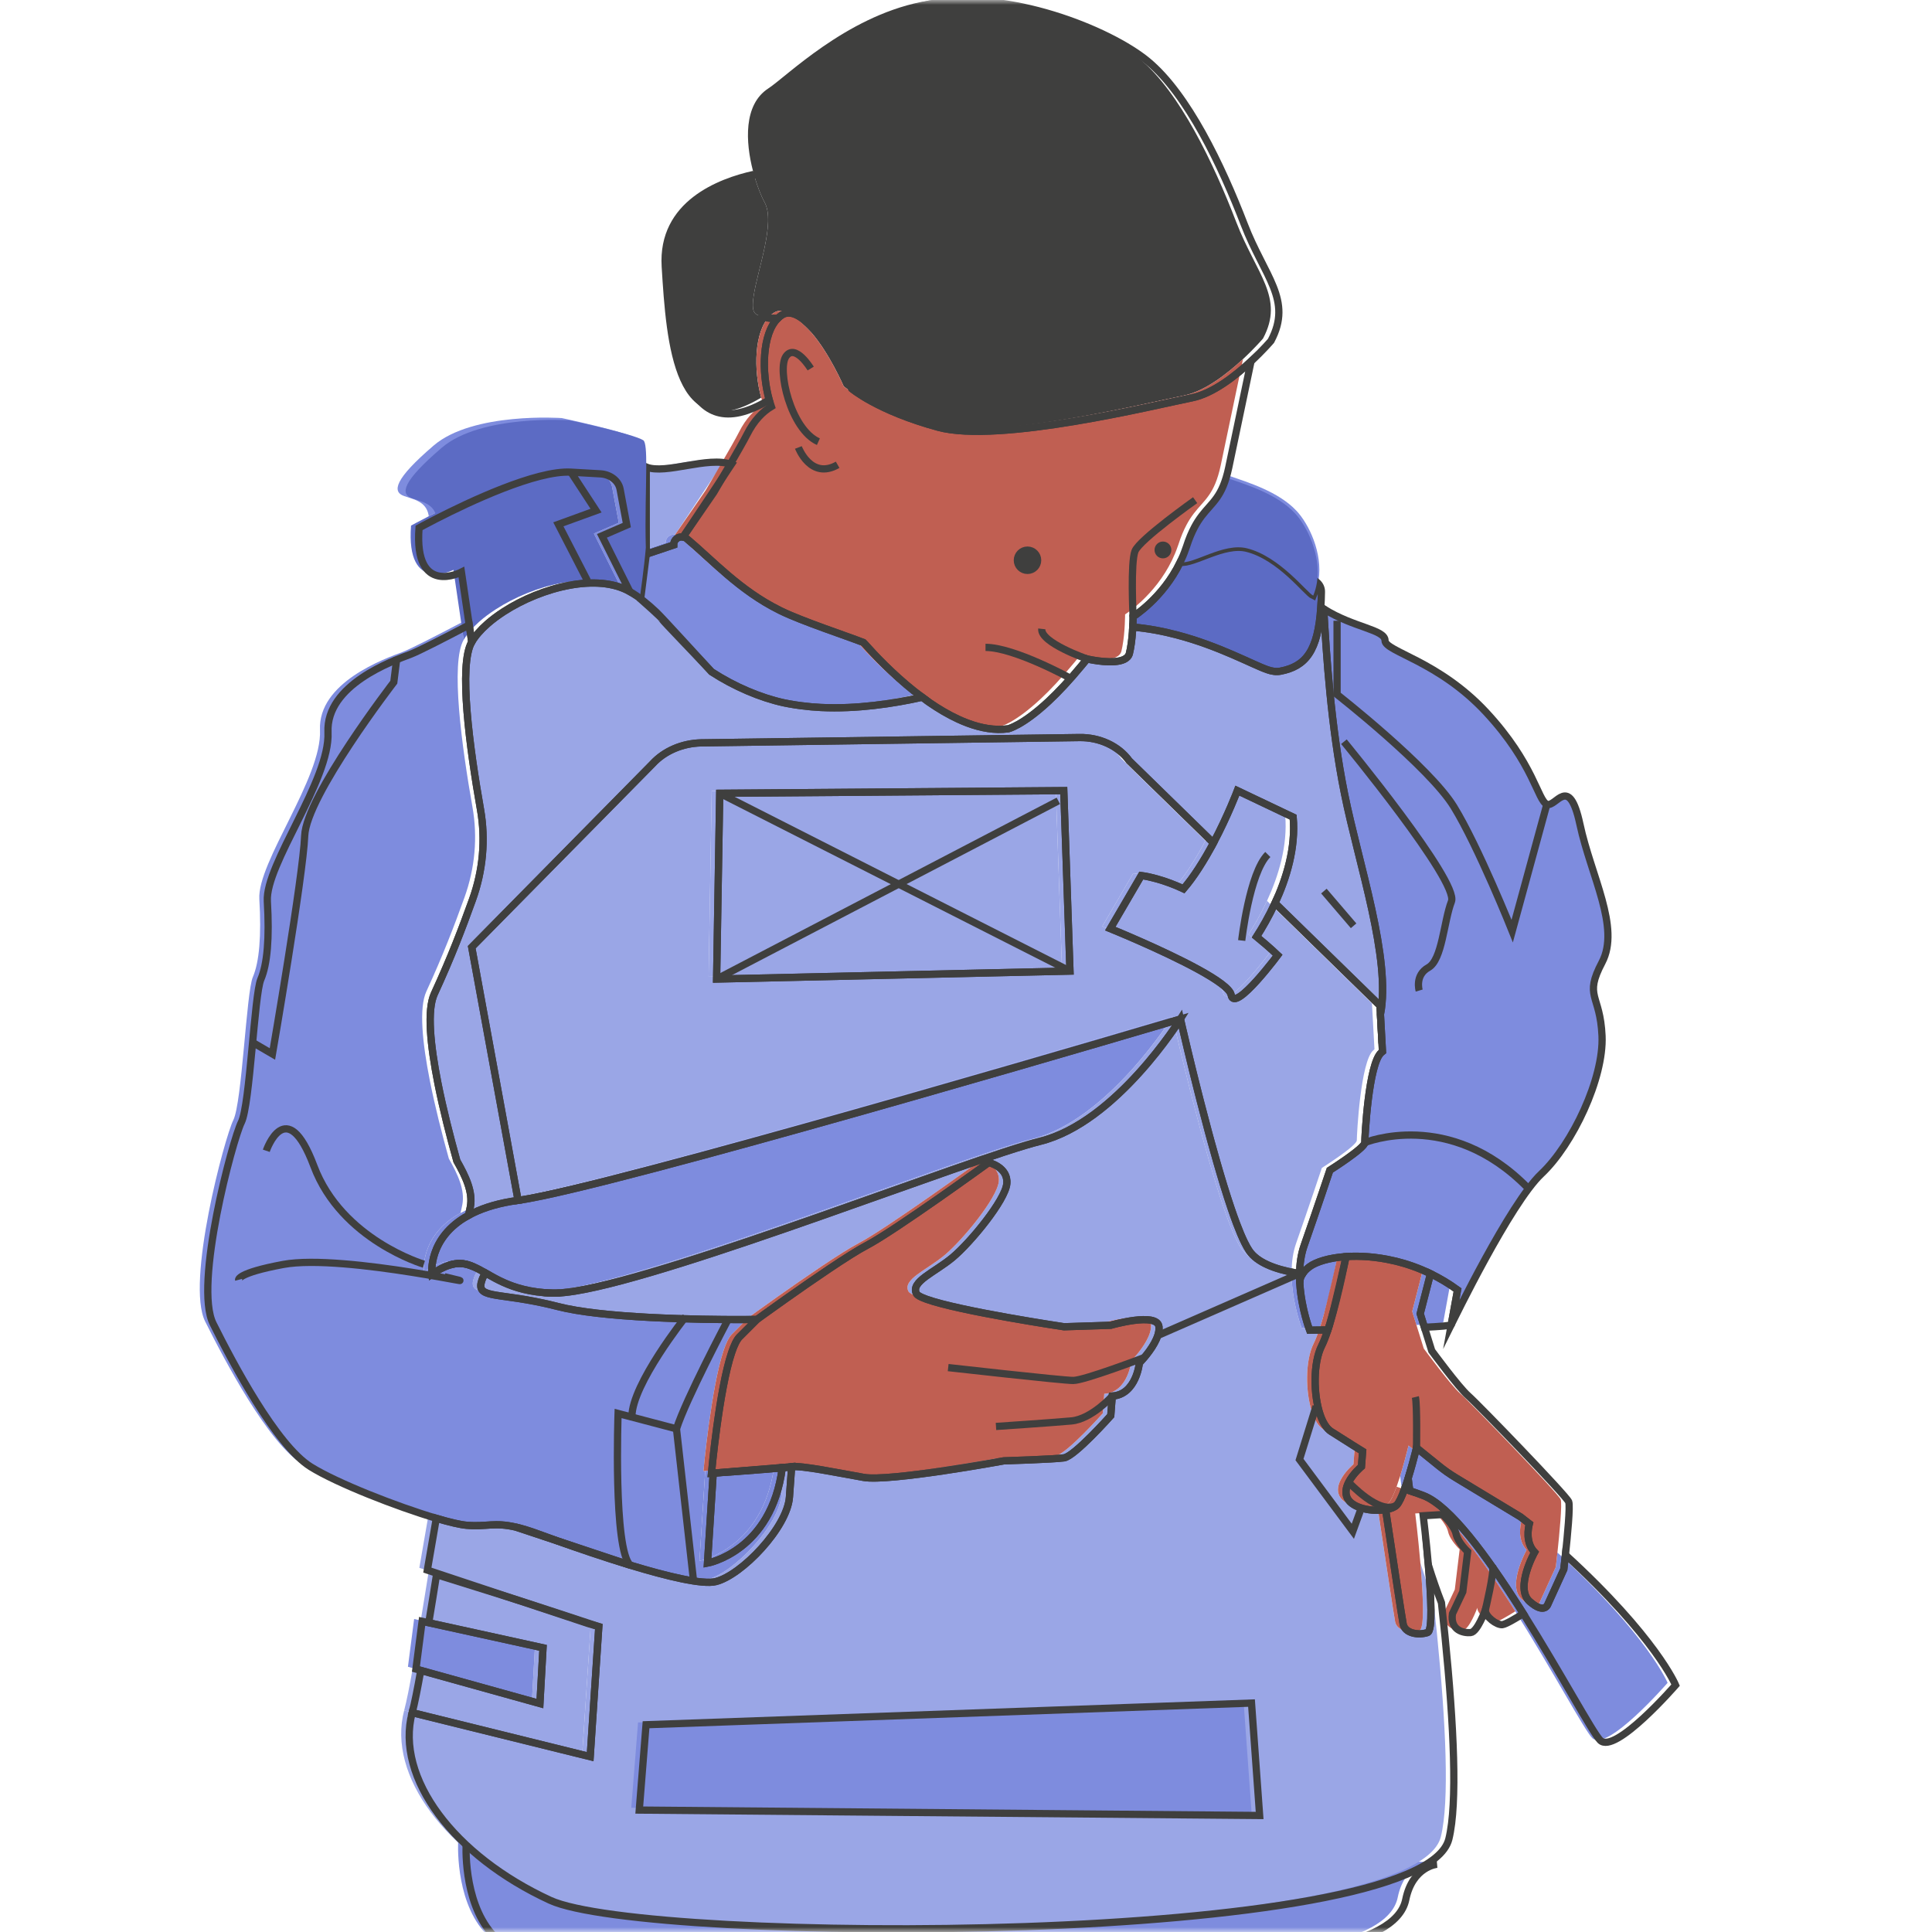 <svg width="200" height="200" viewBox="0 0 200 200" fill="none" xmlns="http://www.w3.org/2000/svg">
<g clip-path="url(#clip0_1129_5905)">
<mask id="mask0_1129_5905" style="mask-type:luminance" maskUnits="userSpaceOnUse" x="0" y="0" width="200" height="200">
<path d="M200 0H0V200H200V0Z" fill="white"/>
</mask>
<g mask="url(#mask0_1129_5905)">
<path d="M147.938 192.751C147.938 192.751 145.394 192.967 144.694 196.41C142.627 206.588 94.486 201.112 93.85 201.112C93.214 201.112 53.097 203.435 50.075 199.936C47.053 196.438 47.432 190.548 47.432 190.548" fill="#7E8CDE"/>
<path d="M79.682 32.726C78.201 32.736 77.726 32.679 78.014 30.665C78.394 28 80.298 23.05 79.156 20.956C78.79 20.286 78.309 19.089 77.947 17.691C74.475 18.458 68.078 20.799 68.495 27.619C68.98 35.535 69.74 46.6 78.801 41.161C77.993 38.283 78.068 34.334 79.682 32.726Z" fill="#3F3F3E"/>
<path d="M78.014 30.665C77.726 32.679 78.201 32.736 79.682 32.726C79.814 32.594 79.955 32.477 80.108 32.378C81.009 31.799 82.128 32.484 83.214 33.642C83.482 33.876 83.745 34.145 84.002 34.439C85.864 36.578 87.342 39.993 87.342 39.993C87.342 39.993 90.007 42.278 96.289 43.991C102.572 45.704 118.753 41.707 122.561 40.945C124.716 40.514 127.052 38.681 128.676 37.171C129.921 36.012 130.747 35.044 130.747 35.044C133.001 30.804 130.069 28.421 127.975 22.986C125.623 16.88 122.121 9.531 117.992 6.107C114.037 2.827 103.402 -1.441 95.338 0.205C87.487 1.807 81.415 7.932 79.537 9.153C76.947 10.836 77.176 14.72 77.947 17.692C78.309 19.089 78.79 20.286 79.156 20.956C80.298 23.05 78.394 28 78.014 30.665Z" fill="#3F3F3E"/>
<path d="M147.257 131.616L146.19 135.758L146.627 137.162C148.227 137.087 149.351 136.997 149.403 136.893L150.057 133.299C149.138 132.627 148.198 132.073 147.257 131.616Z" fill="#7E8CDE"/>
<path d="M161.225 160.719C161.131 161.594 161.057 162.216 161.057 162.216L159.419 165.807C159.419 165.807 159.104 166.941 157.529 165.555C155.954 164.169 158.033 160.452 158.033 160.452C157.077 159.443 157.374 157.945 157.491 157.499C157.184 157.256 156.875 157.018 156.565 156.783L149.851 152.725C149.555 152.546 149.266 152.357 148.983 152.159C148.7 151.96 148.424 151.752 148.154 151.535L147.761 151.217L145.809 149.641C145.809 149.641 145.762 149.84 145.68 150.163C145.528 150.76 145.258 151.785 144.944 152.794C144.989 153.209 145.046 153.641 145.114 154.085C145.568 154.236 146.038 154.401 146.548 154.598C149.274 155.653 153.056 160.811 156.487 166.207C156.614 166.405 156.74 166.604 156.865 166.803C160.704 172.903 164.03 179.124 164.824 179.917C166.347 181.44 172.629 174.206 172.629 174.206C172.629 174.206 170.588 169.282 161.225 160.719Z" fill="#7E8CDE"/>
<path d="M61.161 168.148C61.161 168.148 53.56 165.628 50.741 164.767L44.364 162.774C44.131 164.316 43.776 166.352 43.555 167.749L55.385 170.346L55.064 176.115L42.732 172.684C42.391 174.605 42.087 176.124 41.841 177.055L60.269 181.612L61.161 168.148Z" fill="#9AA6E6"/>
<path d="M55.328 123.564C54.295 123.781 53.439 123.939 52.801 124.025C50.853 124.288 49.334 124.757 48.14 125.334C47.976 125.413 47.818 125.494 47.667 125.577C43.43 127.9 43.88 131.663 43.88 131.663C44.555 131.207 45.135 130.912 45.656 130.743C46.046 130.616 46.402 130.56 46.739 130.559C46.851 130.559 46.962 130.565 47.07 130.576C47.45 130.616 47.81 130.736 48.173 130.891C48.587 131.068 49.01 131.298 49.464 131.558C49.538 131.601 49.607 131.639 49.683 131.683C50.159 131.954 50.68 132.245 51.28 132.516C51.88 132.788 52.561 133.04 53.357 133.237C53.785 133.342 54.246 133.431 54.746 133.498C54.979 133.53 55.222 133.555 55.472 133.576C55.76 133.6 56.058 133.618 56.37 133.627C56.602 133.634 56.861 133.627 57.142 133.608C57.281 133.599 57.437 133.58 57.587 133.565C57.938 133.529 58.308 133.483 58.716 133.417C69.456 131.677 99.573 119.721 106.84 117.914C114.742 115.95 121.369 105.257 121.369 105.257C121.369 105.257 69.989 120.491 55.328 123.564Z" fill="#7E8CDE"/>
<path d="M148.392 165.682C147.912 164.451 147.464 163.137 147.036 161.789C147.314 165.012 147.496 168.596 146.946 168.768C145.938 169.083 144.615 168.831 144.426 167.886C144.296 167.234 143.357 161.011 142.786 157.21C142.723 156.786 142.664 156.397 142.611 156.045C141.23 156.272 139.189 155.926 138.654 154.856C138.384 154.317 138.515 153.729 138.785 153.201C139.244 152.303 140.109 151.581 140.109 151.581L140.23 150.004C140.23 150.004 138.654 149.034 136.956 147.943C136.491 147.644 136.119 147.028 135.846 146.241C135.12 144.15 135.104 140.852 135.985 139.089C136.201 138.658 136.42 138.085 136.635 137.435C135.488 137.454 134.745 137.464 134.745 137.464C134.745 137.464 133.904 135.276 133.732 132.69C133.73 132.67 133.729 132.649 133.728 132.628C133.707 132.288 133.699 131.942 133.705 131.593C133.554 131.57 133.4 131.552 133.252 131.525C131.149 131.152 129.327 130.456 128.507 129.263C128.347 129.031 128.18 128.734 128.007 128.382C127.746 127.853 127.471 127.199 127.188 126.449C126.999 125.95 126.806 125.408 126.611 124.833C126.122 123.395 125.62 121.75 125.128 120.037C124.932 119.351 124.737 118.656 124.545 117.958C124.449 117.609 124.354 117.26 124.261 116.911C123.979 115.865 123.707 114.826 123.449 113.823C123.363 113.488 123.279 113.158 123.197 112.833C123.032 112.183 122.875 111.553 122.727 110.953C122.653 110.654 122.581 110.361 122.512 110.077C122.373 109.51 122.244 108.976 122.126 108.486C121.656 106.525 121.37 105.257 121.37 105.257C121.37 105.257 114.742 115.95 106.84 117.914C99.573 119.721 69.456 131.677 58.716 133.417C58.308 133.483 57.938 133.529 57.587 133.565C57.437 133.58 57.281 133.599 57.142 133.608C56.861 133.627 56.602 133.634 56.37 133.627C56.058 133.618 55.76 133.6 55.472 133.576C55.222 133.555 54.979 133.53 54.746 133.498C54.246 133.431 53.785 133.342 53.357 133.237C52.561 133.04 51.88 132.788 51.28 132.516C50.68 132.245 50.159 131.954 49.683 131.683C49.607 131.639 49.538 131.601 49.464 131.558C49.311 131.714 49.172 131.95 49.049 132.318C48.437 134.154 50.433 133.584 55.352 134.645C55.842 134.751 56.35 134.867 56.899 135.009C58.015 135.299 59.423 135.527 60.974 135.707C67.836 136.504 77.531 136.355 77.531 136.355C77.531 136.355 78.77 135.454 80.462 134.258C83.179 132.336 87.067 129.65 88.893 128.689C91.856 127.129 101.526 120.112 101.526 120.112C101.526 120.112 103.553 120.579 103.397 122.295C103.241 124.01 99.654 128.377 97.783 129.937C95.911 131.496 93.416 132.432 94.04 133.68C94.128 133.856 94.506 134.052 95.076 134.258C98.53 135.502 109.323 137.111 109.323 137.111L114.158 136.955C114.158 136.955 118.993 135.551 119.149 137.111C119.256 138.181 118.26 139.546 117.626 140.296C117.336 140.639 117.121 140.853 117.121 140.853C117.121 140.853 116.809 144.129 114.314 144.284L114.158 146.312C114.158 146.312 110.415 150.523 109.323 150.679C108.232 150.835 103.085 150.991 103.085 150.991C103.085 150.991 91.233 153.174 88.581 152.706C85.93 152.238 82.079 151.44 81.119 151.605L80.895 154.745C80.671 157.884 75.961 162.818 73.27 163.491C71.894 163.835 68.234 162.948 64.414 161.789C61.72 160.972 58.948 160.02 56.842 159.269L52.58 157.85C50.324 157.33 49.583 157.836 47.479 157.66C46.809 157.604 45.692 157.339 44.338 156.938L43.41 162.301L60.083 167.841L61.161 168.148L60.269 181.612L41.841 177.056C40.057 183.821 46.174 191.896 56.115 196.478C66.056 201.061 146.35 201.28 149.154 190.15C149.271 189.683 149.365 189.136 149.441 188.528C150.027 183.842 149.436 175.154 148.392 165.682Z" fill="#9AA6E6"/>
<path d="M156.487 166.206C153.056 160.811 149.274 155.653 146.548 154.598C146.038 154.4 145.568 154.236 145.114 154.085C144.933 154.025 144.746 153.96 144.573 153.906C144.294 154.681 144.004 155.327 143.747 155.583C143.541 155.789 143.176 155.937 142.734 156.023C142.694 156.031 142.653 156.038 142.611 156.044C142.664 156.397 142.723 156.786 142.786 157.21C143.357 161.01 144.296 167.234 144.426 167.886C144.615 168.831 145.938 169.083 146.946 168.768C147.496 168.596 147.314 165.011 147.036 161.789C146.804 159.105 146.505 156.672 146.505 156.672L148.521 156.546C148.521 156.546 149.718 157.68 149.907 158.562C150.096 159.444 151.104 160.389 151.104 160.389L150.6 164.547L149.529 166.815C149.277 168.579 150.726 168.831 151.419 168.768C152.112 168.705 152.931 166.437 152.931 166.437C152.931 167.13 154.127 168.012 154.694 167.949C155.063 167.908 156.149 167.255 156.865 166.803C156.739 166.604 156.614 166.405 156.487 166.206Z" fill="#C05F52"/>
<path d="M80.153 151.714C79.029 160.368 72.409 161.578 72.409 161.578L73.004 152.265C72.886 152.273 72.821 152.278 72.821 152.278C72.821 152.278 73.606 143.661 74.911 139.785C75.167 139.025 75.443 138.443 75.737 138.149L77.531 136.355C77.531 136.355 67.836 136.504 60.974 135.707C59.423 135.527 58.015 135.299 56.898 135.009C56.35 134.867 55.842 134.751 55.352 134.645C50.432 133.583 48.437 134.154 49.049 132.318C49.172 131.95 49.311 131.714 49.464 131.558C49.01 131.298 48.587 131.068 48.173 130.891C47.81 130.736 47.45 130.616 47.07 130.576C46.962 130.565 46.851 130.559 46.739 130.559C46.402 130.56 46.046 130.616 45.656 130.743C45.135 130.912 44.555 131.207 43.88 131.663C43.88 131.663 43.43 127.899 47.667 125.577C47.736 125.299 47.803 125.012 47.861 124.702C48.149 123.166 47.386 121.563 46.465 119.942C45.766 117.435 45.039 114.594 44.506 111.908C43.72 107.946 43.356 104.327 44.135 102.638C45.866 98.883 47.023 95.843 48.079 92.911C49.169 89.883 49.464 86.685 48.91 83.551C47.802 77.273 46.617 68.601 48.005 66.225L47.745 64.457C45.061 65.865 42.439 67.208 41.648 67.504C39.854 68.177 32.902 70.644 33.126 75.578C33.35 80.512 26.622 89.258 26.847 93.071C27.071 96.883 26.847 99.575 26.174 101.145C25.501 102.715 25.052 114.152 24.155 115.946C23.258 117.74 19.221 132.766 21.24 136.803C23.258 140.84 27.744 149.362 31.332 151.605C34.026 153.289 40.259 155.731 44.338 156.938C45.692 157.339 46.809 157.604 47.479 157.66C49.583 157.836 50.324 157.33 52.58 157.85C53.21 157.995 53.95 158.215 54.88 158.557C55.427 158.759 56.093 159.001 56.842 159.269L64.414 161.789C68.233 162.948 71.894 163.835 73.27 163.491C75.961 162.818 80.671 157.884 80.895 154.745L81.119 151.605C80.958 151.633 80.612 151.671 80.153 151.714Z" fill="#7E8CDE"/>
<path d="M134.72 130.902C134.389 131.15 134.162 131.398 134.007 131.639C133.779 131.992 133.71 132.329 133.728 132.628C133.729 132.648 133.73 132.669 133.732 132.69C133.904 135.276 134.745 137.464 134.745 137.464C134.745 137.464 135.488 137.454 136.635 137.435C136.704 137.224 136.774 137.004 136.842 136.779C137.326 135.191 137.771 133.312 138.083 131.897C138.308 130.877 138.464 130.096 138.514 129.846C136.766 129.968 135.405 130.388 134.72 130.902Z" fill="#7E8CDE"/>
<path d="M55.385 170.346L43.555 167.749L42.871 167.599L42.229 172.544L42.732 172.684L55.064 176.115L55.385 170.346Z" fill="#7E8CDE"/>
<path d="M131.161 93.255C132.341 90.707 133.325 87.533 133.04 84.357L127.264 81.609C127.264 81.609 126.28 84.211 124.786 87.031C124.319 87.913 123.799 88.812 123.246 89.664C122.752 90.425 122.232 91.149 121.691 91.776C120.769 91.345 119.834 90.994 118.909 90.739C118.373 90.592 117.84 90.468 117.316 90.401L114.107 95.895C114.107 95.895 115.464 96.446 117.281 97.249C120.917 98.856 126.408 101.481 126.622 102.763C126.788 103.759 128.071 102.618 129.271 101.287C129.884 100.607 130.469 99.887 130.878 99.366C130.946 99.279 131.01 99.197 131.068 99.124C131.293 98.832 131.435 98.642 131.435 98.642C131.435 98.642 130.598 97.837 129.25 96.73C129.832 95.819 130.525 94.628 131.161 93.255Z" fill="#9AA6E6"/>
<path d="M109.757 95.096L109.294 81.609L73.676 81.884L73.355 101.115L74.362 101.092L101.577 100.479L107.399 100.348L109.936 100.291L109.757 95.096Z" fill="#9AA6E6"/>
<path d="M142.075 104.793L142.024 103.862L131.16 93.255C130.524 94.628 129.832 95.819 129.249 96.73C130.597 97.837 131.435 98.642 131.435 98.642C131.435 98.642 131.293 98.832 131.067 99.124C131.01 99.198 130.946 99.279 130.878 99.366C130.469 99.887 129.884 100.607 129.271 101.287C128.071 102.618 126.788 103.759 126.622 102.763C126.408 101.481 120.917 98.856 117.28 97.249C115.463 96.446 114.107 95.895 114.107 95.895L117.316 90.401C117.84 90.468 118.373 90.592 118.909 90.739C119.834 90.994 120.769 91.345 121.691 91.776C122.231 91.149 122.752 90.425 123.246 89.664C123.799 88.812 124.318 87.913 124.786 87.031L118.386 80.783L116.073 78.524C114.967 76.994 112.999 76.078 110.898 76.115L95.606 76.329L75.072 76.618L74.802 76.621L71.75 76.664C69.783 76.712 67.942 77.507 66.726 78.832L61.598 84.032L56.209 89.498L48.005 97.818L52.801 124.025C53.439 123.939 54.295 123.781 55.328 123.564C69.989 120.491 121.369 105.257 121.369 105.257C121.369 105.257 121.656 106.525 122.126 108.486C122.243 108.976 122.372 109.51 122.511 110.077C122.581 110.361 122.652 110.654 122.727 110.953C122.875 111.553 123.032 112.183 123.197 112.833C123.279 113.158 123.363 113.488 123.449 113.823C123.706 114.826 123.979 115.865 124.26 116.911C124.354 117.26 124.449 117.609 124.545 117.958C124.737 118.656 124.931 119.351 125.128 120.037C125.62 121.75 126.122 123.395 126.61 124.833C126.806 125.408 126.999 125.95 127.188 126.449C127.471 127.199 127.746 127.853 128.006 128.382C128.18 128.734 128.347 129.031 128.506 129.263C129.326 130.456 131.149 131.152 133.252 131.525C133.4 131.552 133.554 131.57 133.705 131.593C133.72 130.622 133.85 129.631 134.173 128.707C134.181 128.685 134.189 128.663 134.196 128.641C135.521 124.853 136.838 120.902 136.838 120.902C136.838 120.902 140.456 118.617 140.456 118.046C140.456 117.475 140.836 109.86 142.169 108.718C142.207 108.685 142.246 108.656 142.285 108.623L142.075 104.793ZM107.399 100.348L101.577 100.479L74.362 101.092L73.355 101.115L73.676 81.884L109.294 81.609L109.757 95.096L109.936 100.291L107.399 100.348Z" fill="#9AA6E6"/>
<path d="M72.41 161.578C72.41 161.578 79.03 160.369 80.153 151.714C78.147 151.903 73.93 152.2 73.004 152.265L72.41 161.578Z" fill="#7E8CDE"/>
<path d="M74.911 139.785C73.605 143.661 72.821 152.278 72.821 152.278L73.004 152.263L80.157 151.683L81.119 151.605C82.079 151.44 85.93 152.238 88.581 152.706C91.232 153.174 103.085 150.99 103.085 150.99C103.085 150.99 108.231 150.834 109.323 150.678C110.415 150.522 114.158 146.312 114.158 146.312L114.314 144.284C116.809 144.128 117.121 140.853 117.121 140.853C117.121 140.853 117.336 140.638 117.625 140.296C118.26 139.546 119.255 138.181 119.148 137.11C118.992 135.551 114.158 136.954 114.158 136.954L109.323 137.11C109.323 137.11 98.53 135.502 95.075 134.257C94.505 134.052 94.128 133.856 94.04 133.679C93.416 132.432 95.911 131.496 97.782 129.936C99.654 128.377 103.241 124.01 103.397 122.295C103.553 120.579 101.525 120.111 101.525 120.111C101.525 120.111 91.856 127.129 88.893 128.689C87.067 129.65 83.179 132.336 80.462 134.257C78.77 135.454 77.531 136.355 77.531 136.355L75.737 138.149C75.443 138.443 75.167 139.024 74.911 139.785Z" fill="#C05F52"/>
<path d="M136.504 60.036C136.43 60.508 136.309 60.973 136.118 61.421C135.469 61.132 132.698 57.374 129.252 56.523C126.846 55.929 123.753 58.18 122.336 57.971C120.556 61.674 117.469 63.599 117.469 63.599C117.469 63.599 117.468 64.048 117.435 64.678C119.04 64.816 120.571 65.113 122.003 65.489C126.381 66.639 129.809 68.549 131.353 69.088C131.839 69.258 132.283 69.329 132.718 69.246C135.323 68.75 136.616 67.159 136.903 62.617C136.934 62.123 136.957 61.604 136.964 61.037C136.97 60.614 136.794 60.293 136.504 60.036Z" fill="#5C6BC4"/>
<path d="M134.209 52.876C132.327 50.877 129.208 49.941 127.105 49.21C126.364 51.684 125.248 52.044 124.155 53.768C124.045 53.941 123.935 54.131 123.827 54.335C123.541 54.872 123.259 55.523 122.99 56.365C122.968 56.434 122.94 56.498 122.917 56.566C122.749 57.061 122.55 57.526 122.336 57.971C123.769 58.183 126.818 55.92 129.252 56.523C132.671 57.369 135.474 61.134 136.118 61.421C136.309 60.973 136.43 60.508 136.504 60.036C136.935 57.264 135.504 54.252 134.209 52.876Z" fill="#7E8CDE"/>
<path d="M66.077 57.132L68.911 56.179C68.901 55.625 69.401 55.27 69.881 55.354L74.882 47.835C72.45 46.964 68.097 48.914 66.073 48.116C66.066 50.242 66.077 57.132 66.077 57.132Z" fill="#9AA6E6"/>
<path d="M93.837 71.337C91.578 69.543 89.717 67.572 88.715 66.441C88.663 66.383 88.605 66.329 88.551 66.273C86.72 65.565 82.209 64.076 80.016 63.007C79.962 62.98 79.905 62.95 79.85 62.923C75.713 60.873 72.894 57.721 70.268 55.531C70.149 55.431 70.015 55.378 69.881 55.355C69.401 55.27 68.901 55.625 68.911 56.179L66.077 57.132L65.49 61.78C65.49 61.78 68.018 64.007 67.721 63.882C67.724 63.978 71.512 67.875 72.836 69.311C75.196 70.847 77.899 71.995 80.331 72.522C80.497 72.558 80.666 72.588 80.834 72.62C81.266 72.702 81.704 72.767 82.142 72.824C82.809 72.909 83.48 72.969 84.154 73.002C87.856 73.181 91.602 72.618 94.645 71.942C94.374 71.741 94.098 71.544 93.837 71.337Z" fill="#7E8CDE"/>
<path d="M61.318 48.816L61.325 48.816C62.356 48.875 63.202 49.536 63.365 50.409L64.056 54.119L61.482 55.235L64.37 61.005C64.653 61.166 65.419 61.584 65.419 61.584C65.419 61.584 65.873 58.355 66.028 56.468C65.939 53.324 66.066 50.242 66.073 48.116C66.079 46.553 66.021 45.504 65.763 45.338C64.743 44.683 58.154 43.278 58.154 43.278C58.154 43.278 48.978 42.623 44.9 46.115C40.821 49.607 40.566 50.916 41.841 51.353C42.875 51.707 44.077 51.918 44.357 53.268C44.369 53.323 44.377 53.383 44.385 53.443C47.701 51.747 54.683 48.437 58.273 48.642L61.318 48.816Z" fill="#7E8CDE"/>
<path d="M61.482 55.235L64.056 54.119L63.365 50.41C63.202 49.536 62.356 48.875 61.325 48.816L61.319 48.816L58.273 48.642C54.683 48.437 47.701 51.748 44.385 53.443C43.256 54.02 42.55 54.411 42.55 54.411C42.008 61.564 46.939 58.991 46.939 58.991L47.014 59.498L47.744 64.456L48.005 66.224C48.371 65.598 48.927 64.965 49.617 64.354C50.116 63.913 50.69 63.486 51.313 63.083C53.272 61.813 55.749 60.782 58.167 60.345C60.454 59.931 62.687 60.044 64.37 61.005L61.482 55.235Z" fill="#5C6BC4"/>
<path d="M161.561 155.223C161.309 154.593 152.175 145.144 151.167 144.262C150.159 143.38 147.387 139.6 147.387 139.6L146.628 137.162L146.19 135.758L147.257 131.616C146.058 131.033 144.858 130.615 143.698 130.328C143.622 130.309 143.547 130.296 143.471 130.279C141.662 129.855 139.954 129.744 138.514 129.845C138.464 130.096 137.326 135.191 136.842 136.779C136.774 137.004 136.704 137.223 136.635 137.435C136.42 138.084 136.201 138.658 135.985 139.089C135.104 140.851 135.12 144.15 135.846 146.241C136.119 147.027 136.492 147.644 136.956 147.942C138.654 149.034 140.23 150.004 140.23 150.004L140.109 151.581C140.109 151.581 139.244 152.303 138.785 153.201C138.515 153.728 138.384 154.317 138.654 154.855C139.189 155.926 141.23 156.272 142.611 156.044C142.653 156.037 142.694 156.031 142.734 156.023C143.176 155.937 143.541 155.789 143.747 155.583C144.004 155.326 144.294 154.681 144.574 153.906C144.696 153.566 144.817 153.201 144.933 152.832C144.937 152.819 144.94 152.806 144.944 152.793C145.258 151.785 145.528 150.76 145.68 150.163C145.762 149.84 145.809 149.64 145.809 149.64L147.761 151.217L148.154 151.534C148.424 151.752 148.7 151.96 148.983 152.158C149.266 152.357 149.555 152.545 149.851 152.724L156.565 156.783C156.875 157.017 157.184 157.255 157.491 157.499C157.374 157.945 157.077 159.443 158.033 160.452C158.033 160.452 155.954 164.169 157.529 165.555C159.104 166.94 159.419 165.807 159.419 165.807L161.057 162.216C161.057 162.216 161.131 161.593 161.225 160.719C161.431 158.796 161.734 155.656 161.561 155.223Z" fill="#C05F52"/>
<path d="M122.561 40.945C118.753 41.707 102.572 45.704 96.29 43.991C90.007 42.278 87.342 39.993 87.342 39.993C87.342 39.993 85.864 36.578 84.002 34.439C83.746 34.145 83.482 33.876 83.214 33.642C82.128 32.484 81.009 31.799 80.108 32.378C79.955 32.477 79.814 32.594 79.682 32.726C78.068 34.334 77.993 38.284 78.801 41.162C78.868 41.399 78.94 41.63 79.018 41.851C78.15 42.376 77.236 43.262 76.491 44.752C75.909 45.915 73.05 50.754 73.05 50.754L69.881 55.355C70.015 55.378 70.149 55.431 70.268 55.53C72.895 57.721 75.713 60.873 79.85 62.923C79.905 62.95 79.962 62.98 80.017 63.007C82.209 64.076 86.721 65.565 88.551 66.273C88.606 66.329 88.663 66.382 88.715 66.441C89.717 67.571 91.578 69.543 93.837 71.336C94.098 71.544 94.374 71.741 94.645 71.942C94.823 72.073 94.993 72.21 95.175 72.338C95.244 72.387 95.313 72.436 95.382 72.484C96.34 73.146 97.344 73.742 98.366 74.213C98.689 74.362 99.014 74.498 99.34 74.619C100.743 75.142 102.162 75.396 103.524 75.212C103.524 75.212 104.97 74.921 107.722 72.356C108.699 71.446 109.849 70.228 111.149 68.657C111.336 68.431 111.516 68.22 111.71 67.978C111.71 67.978 111.964 68.038 112.35 68.105C113.496 68.301 115.803 68.546 116.088 67.407C116.126 67.256 116.159 67.096 116.19 66.932C116.331 66.179 116.401 65.332 116.435 64.679C116.468 64.049 116.469 63.599 116.469 63.599C116.469 63.599 119.556 61.674 121.337 57.971C121.55 57.526 121.749 57.062 121.917 56.566C121.94 56.498 121.968 56.434 121.99 56.365C122.259 55.523 122.541 54.873 122.827 54.336C122.936 54.131 123.045 53.941 123.155 53.768C124.248 52.044 125.364 51.684 126.105 49.211C126.198 48.899 126.288 48.566 126.368 48.179C127.13 44.525 128.255 39.171 128.676 37.171C127.053 38.681 124.716 40.514 122.561 40.945Z" fill="#C05F52"/>
<path d="M139.353 81.917C137.934 74.878 137.472 67.459 137.202 62.798C137.099 62.735 137 62.676 136.903 62.617C136.616 67.159 135.323 68.751 132.718 69.246C132.283 69.329 131.84 69.258 131.353 69.088C129.809 68.549 126.381 66.64 122.004 65.49C120.571 65.113 119.04 64.817 117.435 64.679C117.401 65.332 117.331 66.179 117.19 66.932C117.159 67.096 117.126 67.256 117.088 67.407C116.803 68.546 114.496 68.301 113.35 68.105C112.964 68.038 112.71 67.978 112.71 67.978C112.516 68.22 112.336 68.431 112.149 68.657C110.849 70.228 109.699 71.446 108.722 72.356C105.97 74.921 104.524 75.212 104.524 75.212C103.162 75.396 101.743 75.142 100.34 74.619C100.014 74.498 99.689 74.362 99.366 74.213C98.344 73.742 97.34 73.146 96.382 72.484C96.313 72.436 96.244 72.387 96.175 72.338C95.994 72.21 95.823 72.073 95.645 71.942C92.603 72.618 88.856 73.181 85.154 73.002C84.48 72.969 83.809 72.909 83.143 72.823C82.704 72.767 82.266 72.702 81.834 72.62C81.666 72.588 81.498 72.558 81.331 72.522C78.899 71.995 76.197 70.847 73.836 69.31C72.512 67.875 68.69 63.673 68.112 63.129C67.19 62.26 66.274 61.521 65.37 61.005C63.687 60.044 61.455 59.931 59.167 60.345C56.749 60.782 54.272 61.814 52.313 63.083C51.69 63.487 51.117 63.913 50.618 64.354C49.927 64.965 49.371 65.598 49.005 66.225C47.617 68.601 48.803 77.273 49.91 83.551C50.464 86.684 50.169 89.882 49.079 92.911C48.023 95.843 46.867 98.883 45.135 102.638C44.356 104.327 44.72 107.946 45.506 111.907C46.039 114.594 46.766 117.435 47.465 119.942C48.386 121.562 49.149 123.166 48.861 124.702C48.803 125.012 48.737 125.299 48.667 125.577C48.818 125.494 48.976 125.413 49.14 125.334C50.334 124.757 51.853 124.288 53.802 124.025L49.005 97.818L57.209 89.498L62.599 84.032L67.726 78.832C68.942 77.506 70.783 76.712 72.751 76.664L75.802 76.621L76.072 76.618L96.606 76.329L111.899 76.115C114 76.078 115.967 76.994 117.073 78.524L119.386 80.783L125.786 87.031C127.28 84.211 128.264 81.609 128.264 81.609L134.04 84.356C134.325 87.533 133.341 90.707 132.161 93.255L143.024 103.862L143.075 104.793C144.191 98.997 140.829 89.244 139.353 81.917Z" fill="#9AA6E6"/>
<path d="M163.73 85.112C162.587 79.781 161.255 83.398 160.303 83.018C159.351 82.637 158.97 78.829 154.021 73.499C149.071 68.168 143.55 67.217 143.55 66.074C143.55 64.932 140.314 64.742 137.268 62.838C137.244 62.824 137.224 62.812 137.202 62.798C137.472 67.46 137.934 74.878 139.353 81.917C140.829 89.244 144.191 98.997 143.075 104.793L143.285 108.623C143.247 108.656 143.208 108.685 143.169 108.718C141.837 109.86 141.456 117.475 141.456 118.046C141.456 118.617 137.839 120.902 137.839 120.902C137.839 120.902 136.522 124.853 135.197 128.641C135.189 128.663 135.181 128.685 135.174 128.707C134.85 129.631 134.72 130.622 134.705 131.593C134.805 131.609 134.906 131.625 135.007 131.639C135.162 131.398 135.389 131.151 135.72 130.902C136.405 130.388 137.766 129.968 139.514 129.846C140.955 129.745 142.662 129.856 144.471 130.279C144.548 130.297 144.622 130.309 144.698 130.328C145.858 130.616 147.058 131.034 148.257 131.616C149.198 132.073 150.138 132.627 151.058 133.299L150.404 136.893C150.594 136.512 156.495 124.328 159.732 121.283C162.968 118.237 166.204 111.383 166.014 107.005C165.824 102.626 164.11 103.007 166.014 99.39C167.918 95.773 164.872 90.442 163.73 85.112Z" fill="#7E8CDE"/>
<path d="M66.05 178.308L65.349 187.142L129.569 187.703L128.728 176.065L66.05 178.308Z" fill="#7E8CDE"/>
<path d="M134.081 131.761C134.229 131.788 134.383 131.806 134.533 131.829" stroke="#3F3F3E" stroke-width="0.75" stroke-miterlimit="10"/>
<path d="M80.51 32.962C79.029 32.972 78.554 32.915 78.842 30.901C79.222 28.236 81.126 23.286 79.984 21.192C79.619 20.522 79.137 19.325 78.775 17.928C75.303 18.694 68.906 21.035 69.323 27.855C69.808 35.771 70.568 46.837 79.629 41.398C78.822 38.52 78.896 34.571 80.51 32.962Z" stroke="#3F3F3E" stroke-width="0.75" stroke-miterlimit="10"/>
<path d="M78.842 30.901C78.554 32.915 79.029 32.972 80.51 32.962C80.642 32.831 80.783 32.713 80.936 32.615C81.837 32.035 82.956 32.72 84.042 33.878C84.31 34.112 84.574 34.381 84.83 34.675C86.692 36.814 88.17 40.23 88.17 40.23C88.17 40.23 90.835 42.514 97.118 44.227C103.4 45.941 119.582 41.943 123.389 41.181C125.544 40.75 127.881 38.917 129.504 37.407C130.749 36.249 131.575 35.28 131.575 35.28C133.829 31.04 130.897 28.657 128.803 23.222C126.451 17.116 122.949 9.767 118.82 6.343C114.865 3.063 104.23 -1.204 96.166 0.442C88.316 2.044 82.243 8.168 80.365 9.389C77.775 11.072 78.004 14.956 78.775 17.928C79.137 19.326 79.619 20.522 79.984 21.192C81.126 23.286 79.222 28.236 78.842 30.901Z" stroke="#3F3F3E" stroke-width="0.75" stroke-miterlimit="10"/>
<path d="M57.97 133.844C57.689 133.863 57.431 133.87 57.198 133.863" stroke="#3F3F3E" stroke-width="0.75" stroke-miterlimit="10"/>
<path d="M148.085 131.852L147.018 135.994L147.456 137.399C149.056 137.323 150.179 137.233 150.231 137.129L150.885 133.535C149.966 132.863 149.026 132.309 148.085 131.852Z" stroke="#3F3F3E" stroke-width="0.75" stroke-miterlimit="10"/>
<path d="M162.053 160.955C161.959 161.83 161.885 162.452 161.885 162.452L160.247 166.043C160.247 166.043 159.932 167.177 158.357 165.791C156.783 164.405 158.861 160.688 158.861 160.688C157.905 159.679 158.202 158.181 158.319 157.735C158.012 157.492 157.703 157.254 157.393 157.019L150.679 152.961C150.384 152.782 150.094 152.593 149.811 152.395C149.528 152.196 149.252 151.988 148.983 151.771L148.589 151.453L146.637 149.876C146.637 149.876 146.59 150.076 146.508 150.399C146.356 150.996 146.086 152.021 145.772 153.029C145.817 153.445 145.874 153.876 145.942 154.321C146.396 154.472 146.866 154.636 147.376 154.834C150.102 155.889 153.884 161.047 157.315 166.442C157.442 166.641 157.568 166.84 157.693 167.039C161.532 173.139 164.858 179.36 165.652 180.153C167.175 181.676 173.457 174.442 173.457 174.442C173.457 174.442 171.416 169.518 162.053 160.955Z" stroke="#3F3F3E" stroke-width="0.75" stroke-miterlimit="10"/>
<path d="M134.835 131.875C134.734 131.861 134.634 131.845 134.533 131.83" stroke="#3F3F3E" stroke-width="0.75" stroke-miterlimit="10"/>
<path d="M61.989 168.385C61.989 168.385 54.388 165.865 51.569 165.003L45.192 163.01C44.959 164.552 44.605 166.589 44.383 167.985L56.213 170.582L55.893 176.352L43.56 172.92C43.219 174.841 42.915 176.36 42.669 177.292L61.097 181.848L61.989 168.385Z" stroke="#3F3F3E" stroke-width="0.75" stroke-miterlimit="10"/>
<path d="M47.567 130.795C47.23 130.796 46.874 130.852 46.484 130.979" stroke="#3F3F3E" stroke-width="0.75" stroke-miterlimit="10"/>
<path d="M47.567 130.795C47.68 130.795 47.79 130.801 47.898 130.812C48.278 130.853 48.639 130.972 49.001 131.127" stroke="#3F3F3E" stroke-width="0.75" stroke-miterlimit="10"/>
<path d="M56.156 123.8C55.123 124.017 54.267 124.175 53.63 124.261C51.681 124.524 50.162 124.993 48.968 125.57C48.804 125.649 48.646 125.729 48.495 125.812C44.258 128.135 44.708 131.899 44.708 131.899C45.383 131.443 45.963 131.148 46.484 130.979C46.874 130.852 47.23 130.796 47.567 130.795C47.679 130.795 47.79 130.8 47.898 130.812C48.278 130.852 48.639 130.972 49.001 131.127C49.415 131.303 49.838 131.534 50.292 131.794C50.366 131.836 50.435 131.875 50.511 131.919C50.987 132.19 51.508 132.481 52.108 132.752C52.708 133.024 53.389 133.276 54.185 133.472C54.613 133.578 55.074 133.667 55.574 133.734C55.807 133.766 56.05 133.791 56.3 133.812C56.588 133.836 56.886 133.854 57.198 133.863C57.431 133.87 57.689 133.863 57.97 133.844C58.109 133.835 58.265 133.816 58.415 133.801C58.766 133.765 59.136 133.719 59.544 133.652C70.284 131.913 100.401 119.957 107.668 118.15C115.57 116.186 122.198 105.493 122.198 105.493C122.198 105.493 70.817 120.727 56.156 123.8Z" stroke="#3F3F3E" stroke-width="0.75" stroke-miterlimit="10"/>
<path d="M149.22 165.918C148.74 164.687 148.292 163.373 147.864 162.025C148.142 165.247 148.324 168.832 147.774 169.004C146.766 169.319 145.443 169.067 145.254 168.122C145.124 167.47 144.185 161.246 143.614 157.446C143.551 157.022 143.492 156.633 143.44 156.28C142.058 156.508 140.017 156.162 139.482 155.092C139.212 154.553 139.343 153.964 139.613 153.437C140.072 152.539 140.937 151.817 140.937 151.817L141.058 150.24C141.058 150.24 139.482 149.27 137.784 148.179C137.32 147.88 136.947 147.263 136.674 146.477C135.948 144.386 135.932 141.088 136.813 139.325C137.029 138.894 137.248 138.321 137.463 137.671C136.316 137.69 135.573 137.7 135.573 137.7C135.573 137.7 134.732 135.512 134.56 132.926C134.558 132.905 134.557 132.884 134.556 132.864C134.535 132.524 134.528 132.178 134.533 131.829C134.382 131.806 134.228 131.788 134.08 131.761C131.977 131.387 130.155 130.692 129.335 129.498C129.176 129.266 129.008 128.97 128.835 128.617C128.574 128.089 128.3 127.435 128.016 126.685C127.827 126.186 127.634 125.644 127.439 125.069C126.951 123.631 126.448 121.985 125.956 120.272C125.76 119.587 125.565 118.891 125.373 118.194C125.278 117.845 125.183 117.496 125.089 117.147C124.807 116.101 124.535 115.061 124.277 114.058C124.192 113.724 124.107 113.394 124.025 113.069C123.86 112.418 123.703 111.789 123.555 111.189C123.481 110.889 123.409 110.597 123.34 110.313C123.201 109.745 123.072 109.212 122.954 108.722C122.484 106.761 122.198 105.493 122.198 105.493C122.198 105.493 115.57 116.186 107.668 118.15C100.401 119.957 70.284 131.913 59.544 133.652C59.136 133.719 58.766 133.765 58.415 133.801C58.265 133.816 58.109 133.835 57.97 133.844C57.689 133.863 57.431 133.87 57.198 133.863C56.886 133.854 56.588 133.836 56.301 133.812C56.05 133.791 55.807 133.766 55.575 133.734C55.074 133.667 54.613 133.578 54.185 133.472C53.389 133.276 52.709 133.024 52.108 132.752C51.508 132.481 50.987 132.19 50.511 131.919C50.435 131.875 50.366 131.836 50.292 131.794C50.139 131.95 50 132.186 49.877 132.554C49.265 134.389 51.261 133.819 56.18 134.881C56.67 134.987 57.178 135.103 57.727 135.245C58.843 135.535 60.251 135.763 61.803 135.943C68.664 136.739 78.359 136.591 78.359 136.591C78.359 136.591 79.598 135.69 81.29 134.493C84.007 132.572 87.895 129.886 89.721 128.925C92.685 127.365 102.354 120.347 102.354 120.347C102.354 120.347 104.381 120.815 104.225 122.531C104.069 124.246 100.482 128.613 98.611 130.173C96.739 131.732 94.244 132.668 94.868 133.915C94.956 134.092 95.334 134.288 95.904 134.493C99.358 135.738 110.152 137.346 110.152 137.346L114.986 137.19C114.986 137.19 119.821 135.787 119.977 137.346C120.084 138.417 119.088 139.782 118.454 140.532C118.164 140.875 117.949 141.089 117.949 141.089C117.949 141.089 117.637 144.364 115.142 144.52L114.986 146.548C114.986 146.548 111.243 150.758 110.152 150.914C109.06 151.07 103.913 151.226 103.913 151.226C103.913 151.226 92.061 153.41 89.41 152.942C86.758 152.474 82.907 151.676 81.948 151.841L81.723 154.981C81.499 158.12 76.79 163.054 74.098 163.727C72.723 164.071 69.062 163.184 65.242 162.025C62.548 161.208 59.776 160.256 57.67 159.504L53.408 158.086C51.152 157.566 50.412 158.071 48.307 157.896C47.637 157.84 46.52 157.575 45.166 157.174L44.238 162.537L60.911 168.077L61.99 168.384L61.097 181.848L42.669 177.292C40.885 184.057 47.002 192.131 56.944 196.714C66.885 201.297 147.178 201.515 149.982 190.386C150.099 189.919 150.193 189.372 150.27 188.764C150.855 184.078 150.264 175.39 149.22 165.918Z" stroke="#3F3F3E" stroke-width="0.75" stroke-miterlimit="10"/>
<path d="M157.315 166.443C153.884 161.047 150.102 155.889 147.376 154.834C146.866 154.637 146.396 154.472 145.942 154.321C145.761 154.261 145.574 154.196 145.402 154.143C145.122 154.917 144.832 155.563 144.575 155.82C144.369 156.026 144.004 156.173 143.562 156.26C143.522 156.268 143.481 156.274 143.439 156.281C143.492 156.633 143.551 157.022 143.614 157.446C144.185 161.247 145.124 167.47 145.254 168.122C145.443 169.067 146.766 169.319 147.774 169.004C148.324 168.832 148.142 165.248 147.864 162.025C147.632 159.342 147.333 156.909 147.333 156.909L149.349 156.783C149.349 156.783 150.546 157.917 150.735 158.799C150.924 159.681 151.932 160.625 151.932 160.625L151.428 164.783L150.357 167.051C150.105 168.815 151.554 169.067 152.247 169.004C152.94 168.941 153.759 166.673 153.759 166.673C153.759 167.366 154.956 168.248 155.523 168.185C155.891 168.144 156.977 167.492 157.693 167.039C157.568 166.84 157.442 166.641 157.315 166.443Z" stroke="#3F3F3E" stroke-width="0.75" stroke-miterlimit="10"/>
<path d="M145.402 154.143C145.575 154.196 145.761 154.261 145.943 154.321C145.875 153.877 145.817 153.445 145.773 153.03C145.769 153.043 145.765 153.056 145.761 153.069C145.646 153.438 145.525 153.802 145.402 154.143Z" stroke="#3F3F3E" stroke-width="0.75" stroke-miterlimit="10"/>
<path d="M134.533 131.829C134.528 132.178 134.535 132.524 134.556 132.864C134.538 132.565 134.607 132.228 134.835 131.874C134.734 131.86 134.633 131.845 134.533 131.829Z" stroke="#3F3F3E" stroke-width="0.75" stroke-miterlimit="10"/>
<path d="M65.242 162.025L57.67 159.504C59.776 160.256 62.548 161.208 65.242 162.025Z" stroke="#3F3F3E" stroke-width="0.75" stroke-miterlimit="10"/>
<path d="M53.408 158.086L57.67 159.505C56.921 159.237 56.255 158.995 55.708 158.793C54.779 158.451 54.038 158.231 53.408 158.086Z" stroke="#3F3F3E" stroke-width="0.75" stroke-miterlimit="10"/>
<path d="M80.981 151.95C81.44 151.906 81.786 151.869 81.948 151.841L80.985 151.919C80.984 151.929 80.983 151.94 80.981 151.95Z" stroke="#3F3F3E" stroke-width="0.75" stroke-miterlimit="10"/>
<path d="M80.981 151.95C79.858 160.604 73.238 161.814 73.238 161.814L73.832 152.501C73.714 152.509 73.65 152.514 73.65 152.514C73.65 152.514 74.434 143.897 75.739 140.021C75.995 139.26 76.271 138.679 76.565 138.385L78.359 136.591C78.359 136.591 68.664 136.739 61.803 135.943C60.251 135.763 58.843 135.535 57.727 135.245C57.178 135.103 56.67 134.987 56.18 134.881C51.261 133.819 49.265 134.389 49.877 132.554C50 132.186 50.139 131.95 50.292 131.794C49.838 131.534 49.415 131.303 49.001 131.127C48.639 130.972 48.278 130.852 47.898 130.812C47.79 130.8 47.68 130.794 47.567 130.795C47.23 130.795 46.874 130.852 46.484 130.979C45.963 131.148 45.383 131.443 44.708 131.899C44.708 131.899 44.258 128.135 48.495 125.812C48.565 125.535 48.631 125.248 48.689 124.938C48.977 123.402 48.214 121.798 47.293 120.178C46.594 117.671 45.867 114.83 45.334 112.143C44.548 108.182 44.184 104.563 44.963 102.874C46.694 99.119 47.852 96.079 48.907 93.147C49.997 90.118 50.292 86.921 49.739 83.787C48.63 77.508 47.445 68.837 48.833 66.46L48.573 64.692C45.889 66.101 43.267 67.444 42.476 67.74C40.682 68.413 33.73 70.88 33.954 75.814C34.178 80.748 27.451 89.494 27.675 93.307C27.899 97.119 27.675 99.811 27.002 101.38C26.329 102.95 25.881 114.388 24.983 116.182C24.086 117.976 20.05 133.002 22.068 137.039C24.086 141.076 28.572 149.598 32.16 151.841C34.854 153.525 41.087 155.967 45.166 157.174C46.52 157.575 47.637 157.84 48.307 157.896C50.411 158.071 51.152 157.566 53.408 158.086C54.038 158.23 54.779 158.451 55.708 158.793C56.255 158.994 56.921 159.237 57.67 159.504L65.242 162.025C69.061 163.184 72.722 164.071 74.098 163.727C76.789 163.054 81.499 158.12 81.723 154.981L81.948 151.841C81.786 151.869 81.44 151.906 80.981 151.95Z" stroke="#3F3F3E" stroke-width="0.75" stroke-miterlimit="10"/>
<path d="M73.649 152.514C73.649 152.514 73.714 152.509 73.832 152.501L73.832 152.499L73.649 152.514Z" stroke="#3F3F3E" stroke-width="0.75" stroke-miterlimit="10"/>
<path d="M57.199 133.863C56.886 133.854 56.588 133.836 56.301 133.812" stroke="#3F3F3E" stroke-width="0.75" stroke-miterlimit="10"/>
<path d="M135.548 131.139C135.217 131.387 134.99 131.634 134.835 131.875C134.607 132.228 134.538 132.566 134.556 132.864C134.557 132.885 134.558 132.906 134.56 132.927C134.732 135.512 135.573 137.7 135.573 137.7C135.573 137.7 136.316 137.691 137.463 137.671C137.533 137.46 137.602 137.241 137.671 137.015C138.154 135.427 138.599 133.549 138.911 132.133C139.136 131.113 139.292 130.333 139.342 130.082C137.594 130.204 136.233 130.625 135.548 131.139Z" stroke="#3F3F3E" stroke-width="0.75" stroke-miterlimit="10"/>
<path d="M56.213 170.582L44.383 167.985L43.699 167.835L43.057 172.78L43.56 172.92L55.892 176.352L56.213 170.582Z" stroke="#3F3F3E" stroke-width="0.75" stroke-miterlimit="10"/>
<path d="M131.989 93.492C133.169 90.943 134.153 87.769 133.868 84.593L128.092 81.846C128.092 81.846 127.108 84.447 125.614 87.267C125.147 88.149 124.627 89.048 124.074 89.9C123.58 90.661 123.06 91.385 122.519 92.013C121.597 91.581 120.662 91.231 119.737 90.976C119.201 90.828 118.668 90.704 118.144 90.637L114.936 96.132C114.936 96.132 116.292 96.682 118.109 97.485C121.745 99.093 127.236 101.717 127.45 103C127.616 103.995 128.899 102.854 130.099 101.523C130.713 100.843 131.297 100.123 131.706 99.603C131.774 99.516 131.839 99.434 131.896 99.36C132.121 99.069 132.263 98.879 132.263 98.879C132.263 98.879 131.426 98.073 130.078 96.966C130.66 96.056 131.353 94.865 131.989 93.492Z" stroke="#3F3F3E" stroke-width="0.75" stroke-miterlimit="10"/>
<path d="M110.586 95.332L110.122 81.846L74.504 82.12L74.183 101.351L75.19 101.329L102.405 100.715L108.227 100.584L110.764 100.527L110.586 95.332Z" stroke="#3F3F3E" stroke-width="0.75" stroke-miterlimit="10"/>
<path d="M142.904 105.029L142.853 104.098L131.989 93.491C131.353 94.864 130.661 96.055 130.078 96.966C131.426 98.073 132.263 98.878 132.263 98.878C132.263 98.878 132.122 99.068 131.896 99.359C131.839 99.433 131.774 99.515 131.706 99.602C131.297 100.123 130.713 100.843 130.1 101.523C128.899 102.854 127.616 103.995 127.45 102.999C127.236 101.717 121.746 99.092 118.109 97.485C116.292 96.681 114.936 96.131 114.936 96.131L118.145 90.636C118.668 90.704 119.202 90.828 119.737 90.975C120.663 91.23 121.597 91.581 122.519 92.012C123.06 91.385 123.58 90.661 124.074 89.9C124.627 89.048 125.147 88.149 125.614 87.267L119.215 81.019L116.901 78.76C115.796 77.23 113.828 76.314 111.727 76.351L96.434 76.565L75.9 76.854L75.63 76.857L72.579 76.9C70.611 76.948 68.77 77.742 67.554 79.067L62.427 84.268L57.037 89.734L48.834 98.054L53.63 124.261C54.268 124.175 55.123 124.017 56.156 123.8C70.817 120.727 122.198 105.493 122.198 105.493C122.198 105.493 122.485 106.761 122.955 108.722C123.072 109.212 123.201 109.745 123.34 110.313C123.409 110.597 123.481 110.889 123.555 111.189C123.703 111.789 123.861 112.418 124.025 113.069C124.108 113.394 124.192 113.724 124.278 114.058C124.535 115.061 124.807 116.101 125.089 117.147C125.183 117.496 125.278 117.845 125.374 118.194C125.565 118.891 125.76 119.587 125.957 120.272C126.448 121.985 126.951 123.631 127.439 125.069C127.634 125.644 127.827 126.186 128.016 126.685C128.3 127.435 128.574 128.089 128.835 128.617C129.008 128.97 129.176 129.266 129.335 129.498C130.155 130.692 131.977 131.387 134.081 131.761C134.229 131.788 134.383 131.806 134.533 131.829C134.549 130.858 134.678 129.867 135.002 128.943C135.01 128.921 135.017 128.899 135.025 128.876C136.35 125.089 137.667 121.138 137.667 121.138C137.667 121.138 141.284 118.853 141.284 118.282C141.284 117.711 141.665 110.096 142.998 108.954C143.036 108.921 143.075 108.891 143.113 108.859L142.904 105.029ZM108.227 100.584L102.405 100.715L75.191 101.328L74.183 101.351L74.504 82.12L110.122 81.845L110.586 95.332L110.764 100.527L108.227 100.584Z" stroke="#3F3F3E" stroke-width="0.75" stroke-miterlimit="10"/>
<path d="M73.238 161.814C73.238 161.814 79.858 160.604 80.981 151.95C78.975 152.139 74.759 152.436 73.832 152.501L73.238 161.814Z" stroke="#3F3F3E" stroke-width="0.75" stroke-miterlimit="10"/>
<path d="M73.832 152.499L73.832 152.501C74.758 152.436 78.975 152.139 80.981 151.95C80.983 151.94 80.984 151.929 80.985 151.919L73.832 152.499Z" stroke="#3F3F3E" stroke-width="0.75" stroke-miterlimit="10"/>
<path d="M75.739 140.021C74.433 143.897 73.649 152.514 73.649 152.514L73.832 152.499L80.985 151.919L81.947 151.841C82.907 151.676 86.758 152.474 89.409 152.942C92.061 153.41 103.913 151.227 103.913 151.227C103.913 151.227 109.06 151.071 110.151 150.915C111.243 150.759 114.986 146.548 114.986 146.548L115.142 144.521C117.637 144.365 117.949 141.09 117.949 141.09C117.949 141.09 118.164 140.875 118.453 140.532C119.088 139.782 120.084 138.417 119.976 137.347C119.821 135.787 114.986 137.191 114.986 137.191L110.151 137.347C110.151 137.347 99.358 135.739 95.904 134.494C95.333 134.288 94.956 134.092 94.868 133.916C94.244 132.668 96.739 131.732 98.611 130.173C100.482 128.613 104.069 124.246 104.225 122.531C104.381 120.815 102.354 120.348 102.354 120.348C102.354 120.348 92.684 127.366 89.721 128.925C87.895 129.886 84.007 132.572 81.29 134.494C79.598 135.69 78.359 136.591 78.359 136.591L76.565 138.385C76.271 138.679 75.995 139.261 75.739 140.021Z" stroke="#3F3F3E" stroke-width="0.75" stroke-miterlimit="10"/>
<path d="M136.332 60.272C136.258 60.744 136.137 61.209 135.946 61.658C135.297 61.368 132.526 57.611 129.08 56.76C126.674 56.165 123.581 58.416 122.165 58.207C120.384 61.91 117.297 63.836 117.297 63.836C117.297 63.836 117.296 64.285 117.263 64.915C118.868 65.053 120.399 65.349 121.832 65.726C126.209 66.876 129.637 68.785 131.181 69.324C131.668 69.494 132.111 69.565 132.546 69.482C135.151 68.987 136.444 67.395 136.731 62.854C136.762 62.359 136.785 61.84 136.792 61.274C136.798 60.851 136.622 60.529 136.332 60.272Z" stroke="#3F3F3E" stroke-width="0.75" stroke-miterlimit="10"/>
<path d="M134.037 53.112C132.155 51.113 129.036 50.177 126.933 49.447C126.192 51.92 125.076 52.28 123.983 54.004C123.873 54.177 123.764 54.367 123.655 54.572C123.369 55.109 123.087 55.759 122.818 56.601C122.796 56.67 122.768 56.734 122.745 56.802C122.577 57.298 122.378 57.763 122.165 58.207C123.597 58.419 126.646 56.157 129.08 56.76C132.499 57.606 135.302 61.37 135.946 61.658C136.137 61.209 136.258 60.744 136.332 60.272C136.763 57.5 135.332 54.489 134.037 53.112Z" fill="#5C6BC4"/>
<path d="M66.905 57.368L69.739 56.415C69.729 55.861 70.229 55.506 70.709 55.591L75.71 48.072C73.278 47.2 68.925 49.15 66.902 48.352C66.894 50.479 66.905 57.368 66.905 57.368Z" stroke="#3F3F3E" stroke-width="0.75" stroke-miterlimit="10"/>
<path d="M94.665 71.572C92.406 69.779 90.545 67.807 89.543 66.677C89.491 66.618 89.433 66.565 89.379 66.509C87.548 65.801 83.037 64.312 80.845 63.243C80.79 63.216 80.733 63.186 80.678 63.159C76.541 61.109 73.722 57.957 71.096 55.766C70.977 55.667 70.843 55.614 70.709 55.59C70.229 55.506 69.729 55.861 69.739 56.415L66.905 57.368L66.318 62.016C66.318 62.016 68.846 64.243 68.549 64.118C68.552 64.214 72.34 68.111 73.664 69.546C76.025 71.083 78.727 72.231 81.159 72.758C81.326 72.794 81.494 72.824 81.662 72.856C82.094 72.938 82.532 73.003 82.971 73.059C83.637 73.145 84.308 73.205 84.982 73.238C88.684 73.417 92.43 72.854 95.473 72.177C95.202 71.977 94.926 71.78 94.665 71.572Z" stroke="#3F3F3E" stroke-width="0.75" stroke-miterlimit="10"/>
<path d="M62.147 49.052L62.153 49.052C63.184 49.111 64.03 49.772 64.193 50.646L64.885 54.355L62.31 55.471L65.198 61.241C65.481 61.402 66.247 61.821 66.247 61.821C66.247 61.821 66.701 58.591 66.856 56.704C66.767 53.56 66.894 50.479 66.902 48.352C66.907 46.79 66.849 45.74 66.591 45.574C65.571 44.92 58.983 43.514 58.983 43.514C58.983 43.514 49.806 42.86 45.728 46.352C41.649 49.843 41.395 51.153 42.669 51.589C43.703 51.943 44.906 52.154 45.185 53.504C45.197 53.56 45.205 53.62 45.213 53.679C48.529 51.984 55.511 48.673 59.102 48.878L62.147 49.052Z" fill="#5C6BC4"/>
<path d="M62.31 55.472L64.885 54.355L64.193 50.646C64.03 49.772 63.184 49.111 62.153 49.052L62.147 49.052L59.102 48.878C55.511 48.673 48.529 51.984 45.213 53.679C44.084 54.257 43.378 54.648 43.378 54.648C42.836 61.8 47.767 59.227 47.767 59.227L47.842 59.734L48.573 64.693L48.833 66.461C49.199 65.834 49.755 65.201 50.446 64.591C50.944 64.15 51.518 63.723 52.141 63.319C54.1 62.05 56.577 61.018 58.995 60.581C61.282 60.167 63.515 60.28 65.198 61.241L62.31 55.472Z" stroke="#3F3F3E" stroke-width="0.75" stroke-miterlimit="10"/>
<path d="M162.389 155.46C162.137 154.83 153.003 145.38 151.995 144.498C150.987 143.616 148.215 139.837 148.215 139.837L147.456 137.399L147.018 135.994L148.085 131.852C146.886 131.27 145.686 130.851 144.526 130.564C144.45 130.545 144.376 130.533 144.299 130.515C142.49 130.092 140.783 129.981 139.342 130.082C139.292 130.332 138.154 135.427 137.671 137.015C137.602 137.24 137.533 137.46 137.463 137.671C137.248 138.321 137.029 138.894 136.813 139.325C135.932 141.088 135.948 144.386 136.674 146.477C136.947 147.264 137.32 147.88 137.784 148.179C139.482 149.27 141.058 150.24 141.058 150.24L140.937 151.817C140.937 151.817 140.072 152.539 139.613 153.437C139.343 153.965 139.212 154.553 139.482 155.092C140.017 156.162 142.058 156.508 143.44 156.28C143.481 156.274 143.522 156.267 143.562 156.26C144.004 156.173 144.369 156.025 144.575 155.819C144.832 155.563 145.122 154.917 145.402 154.142C145.525 153.802 145.645 153.437 145.761 153.069C145.765 153.056 145.768 153.043 145.772 153.029C146.086 152.021 146.356 150.996 146.508 150.399C146.59 150.076 146.637 149.876 146.637 149.876L148.589 151.453L148.983 151.771C149.252 151.988 149.528 152.196 149.811 152.395C150.094 152.593 150.384 152.782 150.679 152.961L157.393 157.019C157.703 157.254 158.012 157.492 158.319 157.735C158.202 158.181 157.905 159.679 158.861 160.688C158.861 160.688 156.783 164.405 158.357 165.791C159.932 167.177 160.247 166.043 160.247 166.043L161.885 162.452C161.885 162.452 161.959 161.83 162.053 160.955C162.259 159.033 162.562 155.893 162.389 155.46Z" stroke="#3F3F3E" stroke-width="0.75" stroke-miterlimit="10"/>
<path d="M123.389 41.181C119.582 41.943 103.4 45.941 97.118 44.227C90.835 42.514 88.17 40.23 88.17 40.23C88.17 40.23 86.692 36.814 84.83 34.675C84.574 34.381 84.31 34.112 84.042 33.878C82.956 32.72 81.837 32.035 80.936 32.615C80.783 32.713 80.642 32.831 80.51 32.962C78.896 34.571 78.822 38.52 79.629 41.398C79.696 41.636 79.768 41.866 79.846 42.087C78.978 42.613 78.064 43.498 77.319 44.989C76.738 46.151 73.878 50.99 73.878 50.99L70.709 55.591C70.844 55.615 70.977 55.667 71.097 55.767C73.723 57.958 76.541 61.109 80.678 63.159C80.733 63.186 80.79 63.217 80.845 63.243C83.037 64.313 87.549 65.801 89.379 66.509C89.434 66.566 89.491 66.619 89.543 66.677C90.545 67.808 92.406 69.779 94.665 71.573C94.926 71.78 95.202 71.977 95.473 72.178C95.651 72.309 95.822 72.447 96.003 72.575C96.072 72.624 96.141 72.673 96.21 72.721C97.168 73.382 98.172 73.978 99.194 74.449C99.517 74.598 99.842 74.734 100.168 74.856C101.571 75.379 102.99 75.632 104.352 75.448C104.352 75.448 105.798 75.157 108.55 72.592C109.527 71.682 110.677 70.464 111.977 68.893C112.164 68.667 112.344 68.456 112.538 68.214C112.538 68.214 112.792 68.275 113.178 68.341C114.324 68.537 116.632 68.782 116.916 67.643C116.954 67.492 116.987 67.332 117.018 67.169C117.159 66.415 117.229 65.568 117.263 64.915C117.297 64.285 117.297 63.836 117.297 63.836C117.297 63.836 120.385 61.91 122.165 58.207C122.378 57.763 122.577 57.298 122.745 56.802C122.768 56.734 122.796 56.671 122.818 56.602C123.087 55.76 123.369 55.109 123.655 54.572C123.764 54.368 123.873 54.177 123.983 54.004C125.076 52.28 126.193 51.921 126.933 49.447C127.026 49.135 127.116 48.802 127.196 48.416C127.958 44.762 129.083 39.407 129.504 37.407C127.881 38.917 125.544 40.75 123.389 41.181Z" stroke="#3F3F3E" stroke-width="0.75" stroke-miterlimit="10"/>
<path d="M139.181 82.153C137.763 75.114 137.301 67.696 137.03 63.035C136.927 62.971 136.828 62.912 136.731 62.854C136.444 67.395 135.151 68.987 132.546 69.482C132.112 69.565 131.668 69.494 131.182 69.325C129.637 68.785 126.209 66.876 121.832 65.726C120.399 65.35 118.868 65.053 117.263 64.915C117.229 65.568 117.16 66.415 117.018 67.169C116.987 67.332 116.954 67.492 116.916 67.643C116.632 68.782 114.324 68.537 113.178 68.341C112.792 68.275 112.538 68.214 112.538 68.214C112.344 68.456 112.164 68.667 111.977 68.893C110.677 70.464 109.527 71.682 108.55 72.592C105.798 75.157 104.352 75.448 104.352 75.448C102.99 75.632 101.571 75.379 100.168 74.856C99.842 74.734 99.517 74.598 99.194 74.449C98.172 73.978 97.168 73.382 96.21 72.721C96.141 72.673 96.072 72.624 96.003 72.575C95.822 72.447 95.651 72.309 95.473 72.178C92.431 72.854 88.684 73.418 84.982 73.238C84.308 73.205 83.637 73.146 82.971 73.06C82.532 73.003 82.095 72.938 81.662 72.856C81.494 72.824 81.326 72.794 81.159 72.758C78.728 72.231 76.025 71.083 73.664 69.547C72.34 68.111 68.518 63.909 67.94 63.365C67.018 62.496 66.103 61.757 65.199 61.241C63.516 60.28 61.283 60.167 58.996 60.581C56.577 61.018 54.1 62.05 52.141 63.319C51.518 63.723 50.945 64.15 50.446 64.591C49.755 65.201 49.199 65.834 48.833 66.461C47.445 68.838 48.631 77.509 49.739 83.787C50.292 86.921 49.997 90.119 48.907 93.147C47.852 96.079 46.695 99.119 44.963 102.874C44.184 104.563 44.548 108.183 45.334 112.144C45.868 114.83 46.594 117.671 47.293 120.178C48.215 121.799 48.977 123.403 48.689 124.938C48.631 125.249 48.565 125.536 48.495 125.813C48.646 125.73 48.804 125.649 48.968 125.57C50.162 124.993 51.681 124.525 53.63 124.261L48.833 98.055L57.037 89.734L62.427 84.268L67.554 79.068C68.77 77.743 70.611 76.949 72.579 76.9L75.63 76.858L75.9 76.854L96.434 76.566L111.727 76.351C113.828 76.314 115.796 77.23 116.901 78.76L119.215 81.019L125.614 87.267C127.108 84.447 128.092 81.846 128.092 81.846L133.868 84.593C134.153 87.769 133.169 90.943 131.989 93.491L142.852 104.098L142.903 105.029C144.019 99.233 140.657 89.48 139.181 82.153Z" stroke="#3F3F3E" stroke-width="0.75" stroke-miterlimit="10"/>
<path d="M163.558 85.347C162.416 80.017 161.083 83.634 160.131 83.253C159.179 82.873 158.798 79.065 153.849 73.735C148.899 68.404 143.378 67.453 143.378 66.31C143.378 65.168 140.142 64.978 137.096 63.074C137.073 63.059 137.053 63.048 137.03 63.034C137.301 67.695 137.763 75.114 139.181 82.153C140.657 89.48 144.019 99.233 142.904 105.029L143.113 108.859C143.075 108.891 143.036 108.921 142.997 108.954C141.665 110.096 141.284 117.711 141.284 118.282C141.284 118.853 137.667 121.138 137.667 121.138C137.667 121.138 136.35 125.089 135.025 128.876C135.017 128.899 135.01 128.921 135.002 128.943C134.678 129.867 134.549 130.858 134.533 131.829C134.634 131.845 134.734 131.86 134.835 131.874C134.99 131.634 135.217 131.386 135.548 131.138C136.233 130.624 137.594 130.204 139.342 130.082C140.783 129.981 142.49 130.092 144.3 130.515C144.376 130.533 144.45 130.545 144.526 130.564C145.686 130.851 146.886 131.27 148.085 131.852C149.026 132.309 149.966 132.863 150.886 133.535L150.232 137.129C150.422 136.748 156.324 124.564 159.56 121.518C162.796 118.472 166.033 111.619 165.842 107.24C165.652 102.862 163.938 103.243 165.842 99.626C167.746 96.008 164.7 90.678 163.558 85.347Z" stroke="#3F3F3E" stroke-width="0.75" stroke-miterlimit="10"/>
<path d="M118.454 140.532C118.454 140.532 112.244 142.905 111.102 142.905C109.96 142.905 98.154 141.572 98.154 141.572" stroke="#3F3F3E" stroke-width="0.75" stroke-miterlimit="10"/>
<path d="M115.142 144.521C115.142 144.521 113.006 146.903 110.911 147.094C108.817 147.284 103.104 147.665 103.104 147.665" stroke="#3F3F3E" stroke-width="0.75" stroke-miterlimit="10"/>
<path d="M153.759 166.673C153.759 166.673 154.707 162.708 154.517 162.137" stroke="#3F3F3E" stroke-width="0.75" stroke-miterlimit="10"/>
<path d="M146.637 149.877C146.637 149.877 146.709 145.38 146.519 144.619" stroke="#3F3F3E" stroke-width="0.75" stroke-miterlimit="10"/>
<path d="M139.613 153.437C139.613 153.437 142.822 156.929 144.576 155.819" stroke="#3F3F3E" stroke-width="0.75" stroke-miterlimit="10"/>
<path d="M136.237 145.57L134.523 151.092L140.045 158.519L140.807 156.424" stroke="#3F3F3E" stroke-width="0.75" stroke-miterlimit="10"/>
<path d="M110.797 70.207C110.797 70.207 105 67.016 102.021 67.016" stroke="#3F3F3E" stroke-width="0.75" stroke-miterlimit="10"/>
<path d="M117.297 63.836C117.297 63.836 117.019 58.24 117.498 57.043C117.977 55.847 123.721 51.778 123.721 51.778" stroke="#3F3F3E" stroke-width="0.75" stroke-miterlimit="10"/>
<path d="M112.538 68.214C112.538 68.214 107.685 66.537 107.845 65.101" stroke="#3F3F3E" stroke-width="0.75" stroke-miterlimit="10"/>
<path d="M82.649 46.321C82.649 46.321 83.923 49.708 86.712 48.114" stroke="#3F3F3E" stroke-width="0.75" stroke-miterlimit="10"/>
<path d="M83.923 38.153C83.923 38.153 82.329 35.523 81.373 36.878C80.416 38.232 81.851 44.449 84.72 45.724" stroke="#3F3F3E" stroke-width="0.75" stroke-miterlimit="10"/>
<path d="M130.292 31.227C129.92 30.668 121.729 9.261 107.768 3.862" stroke="#3F3F3E" stroke-width="0.75" stroke-miterlimit="10"/>
<path d="M74.504 82.12L110.764 100.527" stroke="#3F3F3E" stroke-width="0.75" stroke-miterlimit="10"/>
<path d="M109.559 82.903L74.183 101.351" stroke="#3F3F3E" stroke-width="0.75" stroke-miterlimit="10"/>
<path d="M106.366 59.047C106.945 59.047 107.415 58.578 107.415 57.998C107.415 57.419 106.945 56.949 106.366 56.949C105.787 56.949 105.317 57.419 105.317 57.998C105.317 58.578 105.787 59.047 106.366 59.047Z" stroke="#3F3F3E" stroke-width="0.75" stroke-miterlimit="10"/>
<path d="M120.388 57.802C120.869 57.802 121.259 57.412 121.259 56.931C121.259 56.45 120.869 56.06 120.388 56.06C119.907 56.06 119.517 56.45 119.517 56.931C119.517 57.412 119.907 57.802 120.388 57.802Z" fill="#3F3F3E"/>
<path d="M106.366 58.87C106.847 58.87 107.237 58.48 107.237 57.998C107.237 57.517 106.847 57.127 106.366 57.127C105.885 57.127 105.495 57.517 105.495 57.998C105.495 58.48 105.885 58.87 106.366 58.87Z" fill="#3F3F3E"/>
<path d="M138.413 64.261V71.894C138.413 71.894 147.955 79.369 150.499 83.504C153.044 87.639 156.543 96.386 156.543 96.386L160.131 83.254" stroke="#3F3F3E" stroke-width="0.75" stroke-miterlimit="10"/>
<path d="M139.121 76.78C139.121 76.78 151.049 91.252 150.254 93.319C149.458 95.387 149.299 99.363 147.868 100.158C146.437 100.953 146.914 102.543 146.914 102.543" stroke="#3F3F3E" stroke-width="0.75" stroke-miterlimit="10"/>
<path d="M128.541 97.362C128.541 97.362 129.336 90.365 131.245 88.456" stroke="#3F3F3E" stroke-width="0.75" stroke-miterlimit="10"/>
<path d="M141.284 118.282C141.284 118.282 150.023 114.675 158.133 122.944" stroke="#3F3F3E" stroke-width="0.75" stroke-miterlimit="10"/>
<path d="M71.777 163.498L70.028 147.913L63.984 146.322C63.984 146.322 63.478 160.393 65.242 162.025" stroke="#3F3F3E" stroke-width="0.75" stroke-miterlimit="10"/>
<path d="M70.982 136.303C70.982 136.303 65.416 143.301 65.416 146.64" stroke="#3F3F3E" stroke-width="0.75" stroke-miterlimit="10"/>
<path d="M75.276 136.78C75.276 136.78 70.982 144.891 70.028 147.913" stroke="#3F3F3E" stroke-width="0.75" stroke-miterlimit="10"/>
<path d="M43.882 130.87C43.882 130.87 35.359 128.352 32.496 120.718C29.633 113.084 27.566 119.128 27.566 119.128" stroke="#3F3F3E" stroke-width="0.75" stroke-miterlimit="10"/>
<path d="M46.014 132.168C52.9 133.809 35.655 129.717 29.315 130.896C24.519 131.787 24.703 132.486 24.703 132.486" stroke="#3F3F3E" stroke-width="0.75" stroke-miterlimit="10"/>
<path d="M41.084 68.077L40.766 70.622C40.766 70.622 31.701 82.39 31.542 86.525C31.383 90.66 28.202 109.108 28.202 109.108L26.294 107.995" stroke="#3F3F3E" stroke-width="0.75" stroke-miterlimit="10"/>
<path d="M148.766 192.987C148.766 192.987 146.222 193.204 145.523 196.647C143.455 206.825 95.314 201.348 94.678 201.348C94.042 201.348 53.925 203.672 50.903 200.173C47.882 196.674 48.26 190.784 48.26 190.784" stroke="#3F3F3E" stroke-width="0.75" stroke-miterlimit="10"/>
<path d="M134.533 131.83L119.741 138.302" stroke="#3F3F3E" stroke-width="0.75" stroke-miterlimit="10"/>
<path d="M66.878 178.544L66.177 187.378L130.397 187.939L129.556 176.301L66.878 178.544Z" stroke="#3F3F3E" stroke-width="0.75" stroke-miterlimit="10"/>
<path d="M60.816 60.129L57.802 54.278L61.703 52.859L59.102 48.878" stroke="#3F3F3E" stroke-width="0.75" stroke-miterlimit="10"/>
<path d="M137.048 92.245L140.124 95.837" stroke="#3F3F3E" stroke-width="0.75" stroke-miterlimit="10"/>
</g>
</g>
<defs>
<clipPath id="clip0_1129_5905">
<rect width="200" height="200" fill="white"/>
</clipPath>
</defs>
</svg>
